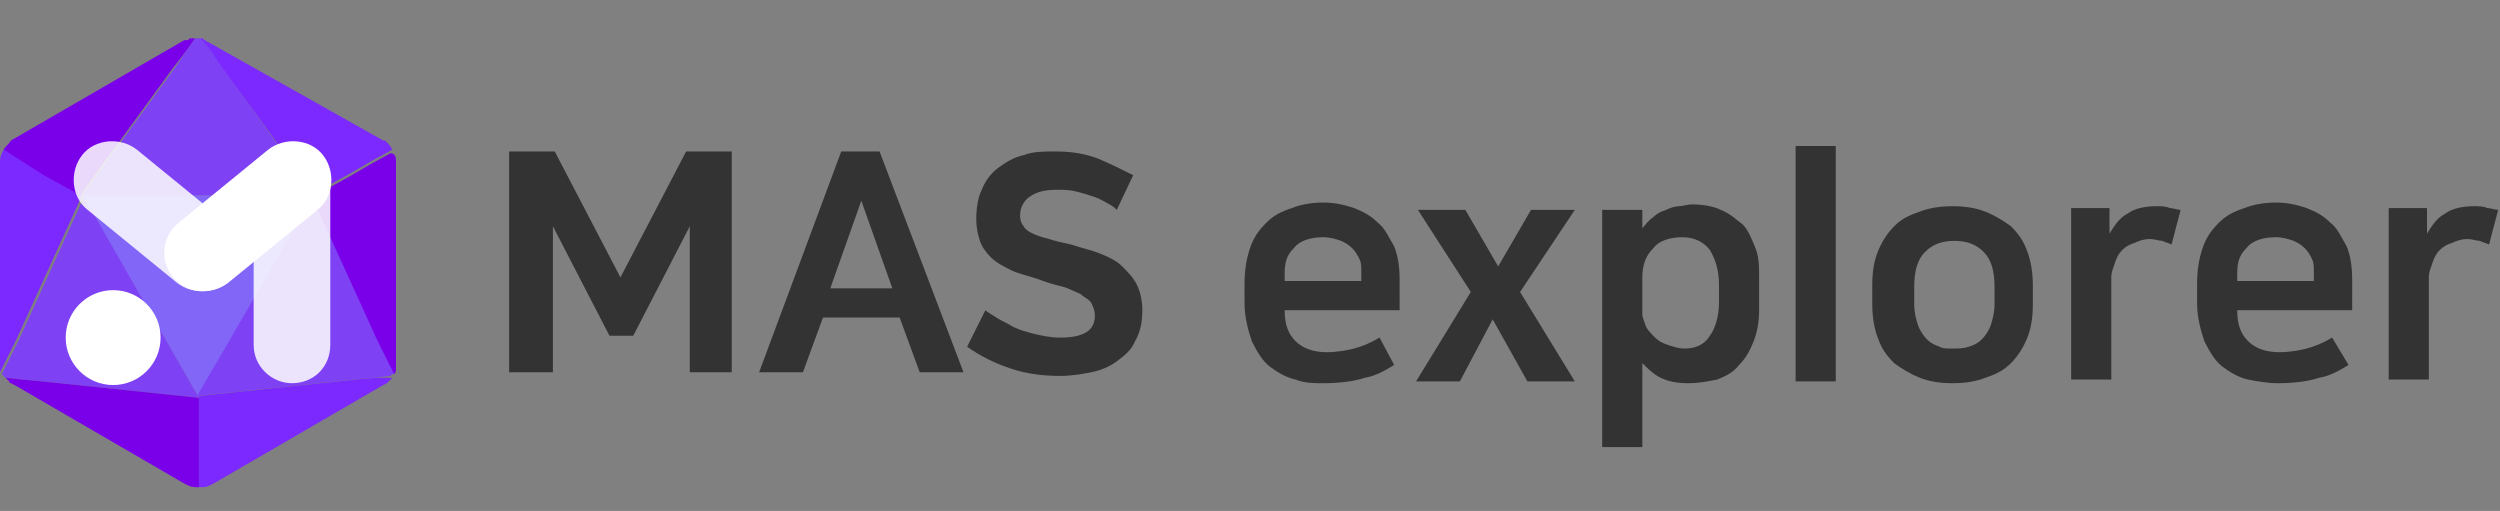 <?xml version="1.0" encoding="utf-8"?>
<!-- Generator: Adobe Illustrator 26.1.0, SVG Export Plug-In . SVG Version: 6.00 Build 0)  -->
<svg version="1.1" id="레이어_1" xmlns="http://www.w3.org/2000/svg" xmlns:xlink="http://www.w3.org/1999/xlink" x="0px"
	 y="0px" viewBox="0 0 137 28" style="enable-background:new 0 0 137 28;" xml:space="preserve">
<rect x="0" y="0" width="137" height="28" fill="#808080" stroke="none"/>
<style type="text/css">
	.st0{fill:#8166F8;}
	.st1{fill:#7E41F3;}
	.st2{fill:#7C29FF;}
	.st3{fill:#7900E9;}
	.st4{opacity:0.85;fill:#FFFFFF;}
	.st5{fill:#FFFFFF;}
	.st6{fill:#333333;}
</style>
<g>
	<g>
		<polygon class="st0" points="10.9,21.8 17.2,10.7 4.5,10.7 		"/>
		<path class="st1" d="M21.6,20.4L21.6,20.4c0,0.1,0,0.1-0.1,0.1c0,0-0.1,0.1-0.1,0.1l-0.9,0.1l-1.1,0.1l-8.6,0.9l6.4-11l3.6,7.9h0
			l0.5,1L21.6,20.4z"/>
		<path class="st1" d="M10.9,21.8l-8.6-0.9l-1.1-0.1l-0.9-0.1c0,0-0.1-0.1-0.1-0.1c0,0-0.1-0.1-0.1-0.1l0.4-0.8l0.5-1l3.6-7.9
			L10.9,21.8z"/>
		<path class="st2" d="M4.5,10.7l-3.6,7.9l-0.5,1l-0.4,0.8c0,0,0,0,0,0c0-0.1-0.1-0.2-0.1-0.3v0C0,20.1,0,20,0,20c0,0,0,0,0,0v-0.2
			L0,8.9v0c0,0,0,0,0-0.1v0c0-0.2,0.1-0.4,0.2-0.6v0l1.1,0.6l1.2,0.7L4.5,10.7z"/>
		<path class="st3" d="M21.7,8.9v11c0,0.1,0,0.2,0,0.3v0c0,0.1,0,0.2-0.1,0.3l-0.4-0.8l-0.5-1h0l-3.6-7.9l2-1.1l1.2-0.7l1.1-0.6
			C21.7,8.4,21.7,8.7,21.7,8.9z"/>
		<path class="st2" d="M21.5,20.7c-0.1,0.1-0.1,0.1-0.2,0.2c0,0-0.1,0.1-0.1,0.1c0,0,0,0,0,0c0,0,0,0,0,0L21,21.1l0,0c0,0,0,0,0,0
			l-9.3,5.4c0,0,0,0,0,0l-0.2,0.1h0c-0.2,0.1-0.4,0.1-0.6,0.1l0-1.3l0-1.4l0-2.3l8.6-0.9l1.1-0.1L21.5,20.7z"/>
		<path class="st3" d="M10.9,26.7L10.9,26.7c-0.2,0-0.4,0-0.6-0.1l-0.2-0.1l-9.3-5.4c0,0,0,0,0,0L0.6,21c0,0,0,0,0,0c0,0,0,0,0,0
			c-0.1,0-0.1-0.1-0.1-0.1l0,0c-0.1-0.1-0.1-0.1-0.2-0.2l0.9,0.1l1.1,0.1l8.6,0.9l0,2.3l0,1.4L10.9,26.7z"/>
		<path class="st3" d="M10.7,2.1l-0.5,0.7L9.5,3.7v0l-5.1,7l-2-1.1L1.3,8.9L0.2,8.2c0.1-0.2,0.3-0.3,0.4-0.5c0,0,0,0,0,0
			c0,0,0,0,0,0c0,0,0,0,0,0c0,0,0,0,0,0l9.5-5.5c0,0,0,0,0,0c0,0,0,0,0.1,0c0,0,0,0,0,0c0,0,0,0,0,0c0.1,0,0.1,0,0.2-0.1
			C10.5,2.1,10.6,2.1,10.7,2.1C10.7,2.1,10.7,2.1,10.7,2.1z"/>
		<path class="st1" d="M17.2,10.7H4.5l5.1-7v0l0.6-0.9l0.5-0.7h0c0.1,0,0.1,0,0.2,0c0.1,0,0.1,0,0.2,0l0.5,0.7l0.6,0.9L17.2,10.7z"
			/>
		<path class="st2" d="M21.5,8.2l-1.1,0.6l-1.2,0.7l-2,1.1l-5.1-7l-0.6-0.9L11,2.1c0,0,0,0,0,0c0.1,0,0.1,0,0.2,0.1
			c0.1,0,0.1,0.1,0.2,0.1c0,0,0,0,0,0c0,0,0,0,0,0c0,0,0,0,0,0l0,0c0,0,0,0,0,0L21,7.7c0,0,0,0,0,0l0.1,0C21.3,7.9,21.4,8,21.5,8.2
			C21.5,8.2,21.5,8.2,21.5,8.2z"/>
	</g>
	<g>
		<path class="st4" d="M16,21L16,21c-1.1,0-2.1-0.9-2.1-2.1v-9c0-1.1,0.9-2.1,2.1-2.1l0,0c1.1,0,2.1,0.9,2.1,2.1v9
			C18.1,20.1,17.2,21,16,21z"/>
		<path class="st5" d="M9.5,15.2L9.5,15.2c0.7,0.9,2.1,1,3,0.3l4.9-4c0.9-0.7,1-2.1,0.3-3l0,0c-0.7-0.9-2.1-1-3-0.3l-4.9,4
			C8.9,12.9,8.7,14.3,9.5,15.2z"/>
		<circle class="st5" cx="6.2" cy="18.5" r="2.6"/>
		<path class="st4" d="M12.7,15.2L12.7,15.2c-0.7,0.9-2.1,1-3,0.3l-4.9-4c-0.9-0.7-1-2.1-0.3-3v0c0.7-0.9,2.1-1,3-0.3l4.9,4
			C13.3,13,13.5,14.3,12.7,15.2z"/>
	</g>
</g>
<g>
	<path class="st6" d="M37.8,20.4v-8l-3.1,6h-1.3l-3.1-6v8h-2.4V8.3h2.5l3.6,6.9l3.6-6.9h2.5v12.1H37.8z"/>
	<path class="st6" d="M46.1,8.3h2.1l4.6,12.1h-2.4l-1.1-3h-4.2l-1.1,3h-2.4L46.1,8.3z M48.9,15.8L47.2,11l-1.7,4.8H48.9z"/>
	<path class="st6" d="M61.2,11.5c-0.1-0.1-0.2-0.2-0.4-0.3c-0.2-0.1-0.5-0.3-0.8-0.4c-0.3-0.1-0.6-0.2-1-0.3
		c-0.4-0.1-0.7-0.1-1.1-0.1c-0.6,0-1.1,0.1-1.5,0.4c-0.3,0.2-0.5,0.6-0.5,1c0,0.3,0.1,0.5,0.2,0.6c0.1,0.2,0.3,0.3,0.5,0.4
		c0.2,0.1,0.5,0.2,0.9,0.3c0.3,0.1,0.7,0.2,1.2,0.3c0.6,0.2,1.1,0.3,1.6,0.5c0.5,0.2,0.9,0.4,1.2,0.7c0.3,0.3,0.6,0.6,0.8,1
		c0.2,0.4,0.3,0.9,0.3,1.4c0,0.6-0.1,1.2-0.4,1.7c-0.2,0.5-0.6,0.8-1,1.1c-0.4,0.3-0.9,0.5-1.4,0.6c-0.5,0.1-1.1,0.2-1.7,0.2
		c-0.9,0-1.8-0.1-2.7-0.4c-0.9-0.3-1.7-0.7-2.4-1.2l1-2c0.1,0.1,0.3,0.2,0.6,0.4c0.3,0.2,0.6,0.3,0.9,0.5c0.4,0.2,0.8,0.3,1.2,0.4
		c0.4,0.1,0.9,0.2,1.4,0.2c1.3,0,1.9-0.4,1.9-1.2c0-0.3-0.1-0.5-0.2-0.7c-0.1-0.2-0.4-0.3-0.6-0.5c-0.3-0.1-0.6-0.3-1-0.4
		c-0.4-0.1-0.8-0.2-1.3-0.4c-0.6-0.2-1.1-0.3-1.5-0.5c-0.4-0.2-0.8-0.4-1.1-0.7c-0.3-0.3-0.5-0.6-0.6-0.9c-0.1-0.3-0.2-0.7-0.2-1.2
		c0-0.6,0.1-1.2,0.3-1.6c0.2-0.5,0.5-0.9,0.9-1.2c0.4-0.3,0.9-0.6,1.4-0.7c0.5-0.2,1.1-0.2,1.7-0.2c0.9,0,1.6,0.1,2.4,0.4
		c0.7,0.3,1.3,0.6,1.9,0.9L61.2,11.5z"/>
	<path class="st6" d="M76.4,20c-0.5,0.3-1,0.6-1.6,0.7c-0.6,0.2-1.4,0.3-2.3,0.3C72,21,71.5,21,71,20.8c-0.5-0.1-1-0.4-1.4-0.7
		c-0.4-0.3-0.7-0.8-1-1.4c-0.2-0.6-0.4-1.3-0.4-2.1v-1c0-0.8,0.1-1.4,0.3-2c0.2-0.6,0.5-1,0.9-1.4c0.4-0.4,0.8-0.6,1.4-0.8
		c0.5-0.2,1.1-0.3,1.7-0.3c0.6,0,1.1,0.1,1.7,0.3c0.5,0.2,0.9,0.4,1.3,0.8c0.4,0.3,0.6,0.8,0.9,1.3c0.2,0.5,0.3,1.1,0.3,1.8V17h-6.3
		c0,0.8,0.2,1.3,0.6,1.7c0.4,0.4,1,0.6,1.7,0.6c0.6,0,1.1-0.1,1.5-0.2c0.4-0.1,0.9-0.3,1.4-0.6L76.4,20z M74.6,15.3v-0.4
		c0-0.3,0-0.5-0.1-0.7c-0.1-0.2-0.2-0.4-0.4-0.6c-0.2-0.2-0.4-0.3-0.6-0.4c-0.3-0.1-0.6-0.2-1-0.2c-0.7,0-1.3,0.2-1.6,0.6
		c-0.4,0.4-0.5,0.8-0.5,1.4v0.4H74.6z"/>
	<path class="st6" d="M83.3,16l3,4.9h-2.6l-1.9-3.4L80,20.9h-2.4l3-4.9l-2.9-4.5h2.6l1.8,3.1l1.8-3.1h2.4L83.3,16z"/>
	<path class="st6" d="M92.5,21c-0.6,0-1.1-0.1-1.5-0.3c-0.4-0.2-0.7-0.5-1-0.8v4.6h-2.2V11.5H90v1c0.2-0.2,0.3-0.4,0.6-0.6
		c0.2-0.2,0.4-0.3,0.7-0.4c0.2-0.1,0.5-0.2,0.7-0.2c0.2,0,0.5-0.1,0.7-0.1c0.6,0,1.2,0.1,1.6,0.3c0.5,0.2,0.8,0.5,1.2,0.8
		c0.3,0.3,0.5,0.8,0.7,1.3c0.2,0.5,0.2,1,0.2,1.7v1.7c0,0.6-0.1,1.2-0.3,1.7c-0.2,0.5-0.4,0.9-0.8,1.3c-0.3,0.4-0.7,0.6-1.2,0.8
		C93.6,20.9,93.1,21,92.5,21z M94.2,15.6c0-0.8-0.2-1.4-0.5-1.9c-0.3-0.4-0.8-0.7-1.5-0.7c-0.7,0-1.3,0.2-1.6,0.6
		c-0.4,0.4-0.6,0.9-0.6,1.6v2c0,0.2,0.1,0.4,0.2,0.7c0.1,0.2,0.3,0.4,0.5,0.6c0.2,0.2,0.4,0.3,0.7,0.4c0.3,0.1,0.6,0.2,0.9,0.2
		c0.6,0,1.1-0.2,1.4-0.7c0.3-0.4,0.5-1.1,0.5-1.8V15.6z"/>
	<path class="st6" d="M98.4,8h2.2v12.9h-2.2V8z"/>
	<path class="st6" d="M107,21c-0.7,0-1.3-0.1-1.8-0.3c-0.5-0.2-1-0.5-1.4-0.8c-0.4-0.4-0.7-0.8-0.9-1.4c-0.2-0.5-0.3-1.2-0.3-1.8
		v-1.1c0-0.7,0.1-1.3,0.3-1.8c0.2-0.5,0.5-1,0.9-1.4c0.4-0.4,0.8-0.6,1.4-0.8c0.5-0.2,1.1-0.3,1.8-0.3c0.7,0,1.3,0.1,1.8,0.3
		c0.5,0.2,1,0.5,1.4,0.8c0.4,0.4,0.7,0.8,0.9,1.4c0.2,0.5,0.3,1.2,0.3,1.8v1.1c0,0.7-0.1,1.3-0.3,1.8c-0.2,0.5-0.5,1-0.9,1.4
		c-0.4,0.4-0.8,0.6-1.4,0.8C108.3,20.9,107.7,21,107,21z M107,19.1c0.3,0,0.6,0,0.9-0.1c0.3-0.1,0.5-0.2,0.7-0.4
		c0.2-0.2,0.4-0.5,0.5-0.8c0.1-0.3,0.2-0.7,0.2-1.1v-1c0-0.9-0.2-1.5-0.6-1.9c-0.4-0.4-0.9-0.6-1.6-0.6c-0.7,0-1.2,0.2-1.6,0.6
		c-0.4,0.4-0.6,1-0.6,1.9v1c0,0.4,0.1,0.8,0.2,1.1c0.1,0.3,0.3,0.6,0.5,0.8c0.2,0.2,0.4,0.3,0.7,0.4C106.4,19.1,106.7,19.1,107,19.1
		z"/>
	<path class="st6" d="M119,13.4c-0.2-0.1-0.3-0.1-0.5-0.2c-0.2,0-0.4-0.1-0.7-0.1c-0.3,0-0.6,0.1-0.8,0.2c-0.3,0.1-0.5,0.2-0.7,0.4
		s-0.3,0.4-0.4,0.7c-0.1,0.3-0.2,0.5-0.2,0.8v5.6h-2.2v-9.4h2.1v1.4h0c0.3-0.5,0.6-0.9,1-1.1c0.4-0.3,1-0.4,1.6-0.4
		c0.2,0,0.5,0,0.7,0.1c0.2,0,0.4,0.1,0.6,0.1L119,13.4z"/>
	<path class="st6" d="M128.7,20c-0.5,0.3-1,0.6-1.6,0.7c-0.6,0.2-1.4,0.3-2.3,0.3c-0.5,0-1.1-0.1-1.6-0.2c-0.5-0.1-1-0.4-1.4-0.7
		c-0.4-0.3-0.7-0.8-1-1.4c-0.2-0.6-0.4-1.3-0.4-2.1v-1c0-0.8,0.1-1.4,0.3-2c0.2-0.6,0.5-1,0.9-1.4c0.4-0.4,0.8-0.6,1.4-0.8
		c0.5-0.2,1.1-0.3,1.7-0.3c0.6,0,1.1,0.1,1.7,0.3c0.5,0.2,0.9,0.4,1.3,0.8c0.4,0.3,0.6,0.8,0.9,1.3c0.2,0.5,0.3,1.1,0.3,1.8V17h-6.3
		c0,0.8,0.2,1.3,0.6,1.7c0.4,0.4,1,0.6,1.7,0.6c0.6,0,1.1-0.1,1.5-0.2c0.4-0.1,0.9-0.3,1.4-0.6L128.7,20z M126.8,15.3v-0.4
		c0-0.3,0-0.5-0.1-0.7c-0.1-0.2-0.2-0.4-0.4-0.6c-0.2-0.2-0.4-0.3-0.6-0.4c-0.3-0.1-0.6-0.2-1-0.2c-0.7,0-1.3,0.2-1.6,0.6
		c-0.4,0.4-0.5,0.8-0.5,1.4v0.4H126.8z"/>
	<path class="st6" d="M136.4,13.4c-0.2-0.1-0.3-0.1-0.5-0.2c-0.2,0-0.4-0.1-0.7-0.1c-0.3,0-0.6,0.1-0.8,0.2
		c-0.3,0.1-0.5,0.2-0.7,0.4s-0.3,0.4-0.4,0.7c-0.1,0.3-0.2,0.5-0.2,0.8v5.6h-2.2v-9.4h2.1v1.4h0c0.3-0.5,0.6-0.9,1-1.1
		c0.4-0.3,1-0.4,1.6-0.4c0.2,0,0.5,0,0.7,0.1c0.2,0,0.4,0.1,0.6,0.1L136.4,13.4z"/>
</g>
</svg>
